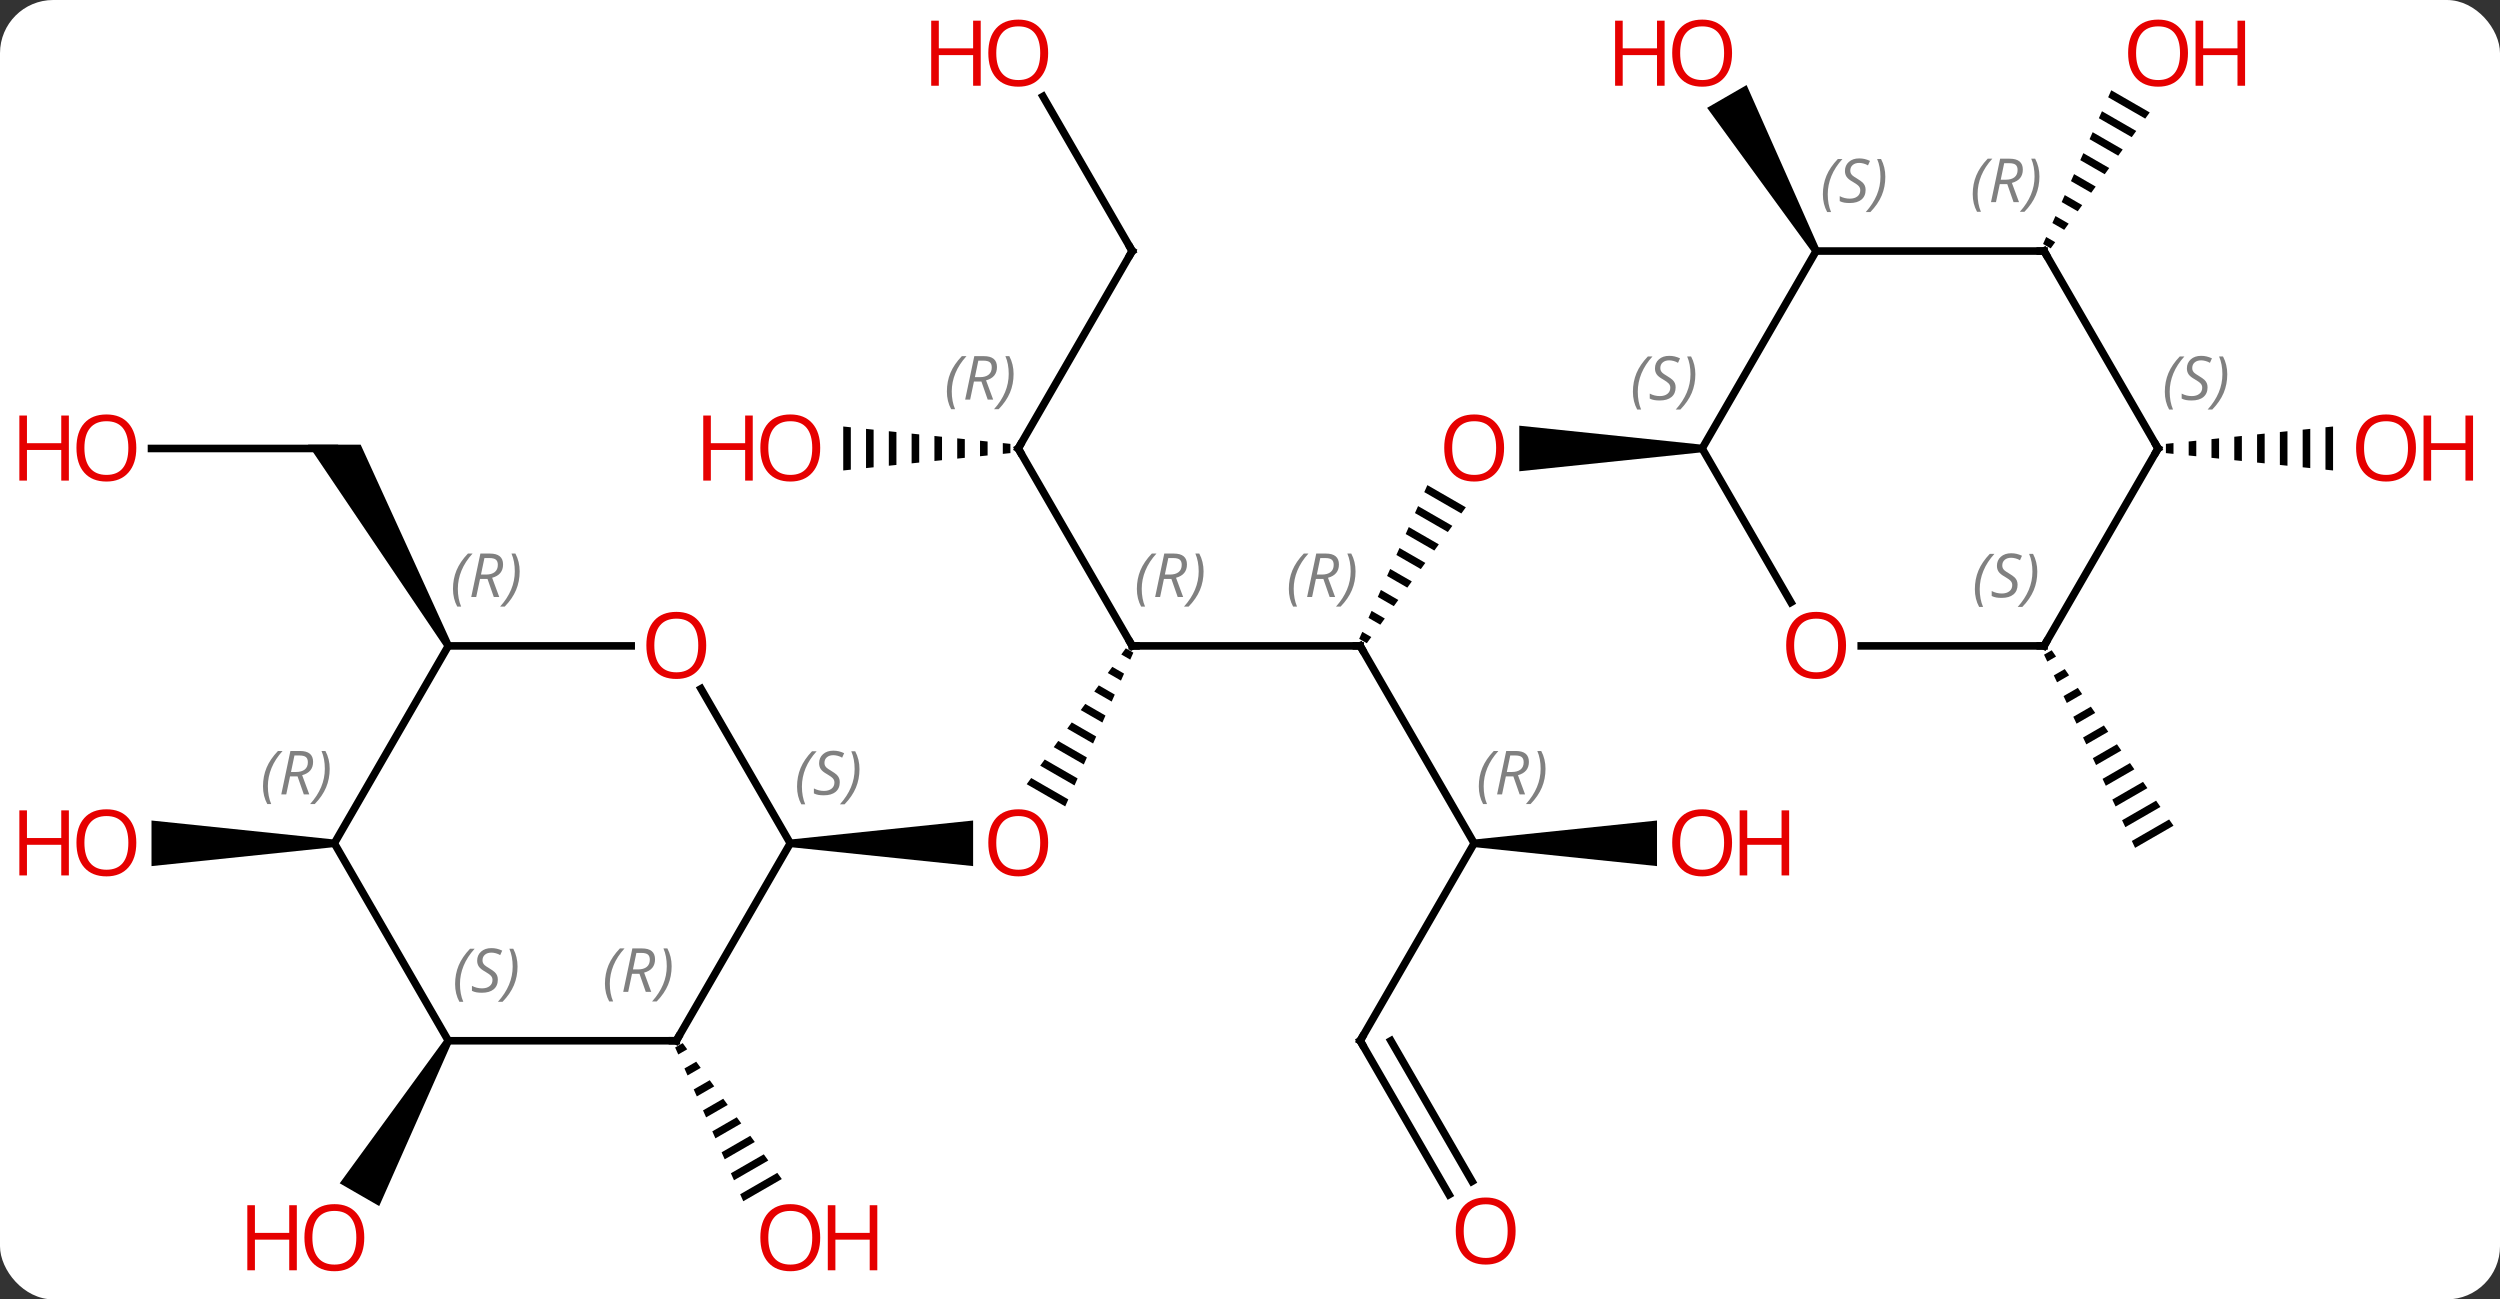 <svg width="329" viewBox="0 0 329 171" style="fill-opacity:1; color-rendering:auto; color-interpolation:auto; text-rendering:auto; stroke:black; stroke-linecap:square; stroke-miterlimit:10; shape-rendering:auto; stroke-opacity:1; fill:black; stroke-dasharray:none; font-weight:normal; stroke-width:1; font-family:'Open Sans'; font-style:normal; stroke-linejoin:miter; font-size:12; stroke-dashoffset:0; image-rendering:auto;" height="171" class="cas-substance-image" xmlns:xlink="http://www.w3.org/1999/xlink" xmlns="http://www.w3.org/2000/svg"><rect x="0" y="0" width="329" height="171" fill="#333333" stroke="none"/><svg class="cas-substance-single-component"><rect y="0" x="0" width="329" stroke="none" ry="7" rx="7" height="171" fill="white" class="cas-substance-group"/><svg y="0" x="0" width="329" viewBox="0 0 329 171" style="fill:black;" height="171" class="cas-substance-single-component-image"><svg><g><g transform="translate(164,85)" style="text-rendering:geometricPrecision; color-rendering:optimizeQuality; color-interpolation:linearRGB; stroke-linecap:butt; image-rendering:optimizeQuality;"><line y2="0" y1="0" x2="15" x1="-15" style="fill:none;"/><path style="stroke:none;" d="M-15.846 0.316 L-16.439 1.129 L-15.258 1.81 L-14.851 0.89 L-15.846 0.316 ZM-17.624 2.755 L-18.217 3.568 L-16.481 4.569 L-16.073 3.649 L-17.624 2.755 ZM-19.402 5.193 L-19.995 6.006 L-19.995 6.006 L-17.703 7.328 L-17.296 6.408 L-17.296 6.408 L-19.402 5.193 ZM-21.181 7.632 L-21.774 8.445 L-18.926 10.087 L-18.519 9.167 L-18.519 9.167 L-21.181 7.632 ZM-22.959 10.071 L-23.552 10.883 L-20.149 12.846 L-20.149 12.846 L-19.741 11.926 L-19.741 11.926 L-22.959 10.071 ZM-24.738 12.509 L-25.33 13.322 L-21.372 15.605 L-21.372 15.605 L-20.964 14.685 L-20.964 14.685 L-24.738 12.509 ZM-26.516 14.948 L-27.109 15.761 L-27.109 15.761 L-22.594 18.364 L-22.187 17.444 L-22.187 17.444 L-26.516 14.948 ZM-28.294 17.387 L-28.887 18.199 L-28.887 18.199 L-23.817 21.123 L-23.817 21.123 L-23.409 20.203 L-23.409 20.203 L-28.294 17.387 Z"/><line y2="-25.98" y1="0" x2="-30" x1="-15" style="fill:none;"/><path style="stroke:none;" d="M23.842 -21.158 L23.434 -20.238 L28.312 -17.425 L28.905 -18.238 L23.842 -21.158 ZM22.618 -18.399 L22.21 -17.48 L22.21 -17.48 L26.535 -14.986 L27.127 -15.799 L27.127 -15.799 L22.618 -18.399 ZM21.395 -15.641 L20.987 -14.721 L20.987 -14.721 L24.758 -12.547 L25.35 -13.36 L25.35 -13.36 L21.395 -15.641 ZM20.171 -12.882 L19.763 -11.963 L22.98 -10.108 L23.573 -10.921 L20.171 -12.882 ZM18.947 -10.124 L18.539 -9.204 L21.203 -7.668 L21.795 -8.482 L21.795 -8.482 L18.947 -10.124 ZM17.724 -7.365 L17.316 -6.446 L19.425 -5.229 L19.425 -5.229 L20.018 -6.042 L17.724 -7.365 ZM16.5 -4.607 L16.092 -3.688 L17.648 -2.79 L18.241 -3.603 L16.5 -4.607 ZM15.276 -1.849 L14.868 -0.929 L15.871 -0.351 L16.463 -1.164 L16.463 -1.164 L15.276 -1.849 Z"/><line y2="25.98" y1="0" x2="30" x1="15" style="fill:none;"/><path style="stroke:none;" d="M-60 26.48 L-60 25.48 L-35.938 22.98 L-35.938 28.98 Z"/><line y2="-51.963" y1="-25.98" x2="-15" x1="-30" style="fill:none;"/><path style="stroke:none;" d="M-32.031 -26.691 L-32.031 -25.269 L-32.031 -25.269 L-31.031 -25.373 L-31.031 -25.373 L-31.031 -26.587 L-31.031 -26.587 L-32.031 -26.691 ZM-35.031 -27.003 L-35.031 -24.957 L-35.031 -24.957 L-34.031 -25.061 L-34.031 -26.899 L-35.031 -27.003 ZM-38.031 -27.314 L-38.031 -24.646 L-37.031 -24.75 L-37.031 -24.75 L-37.031 -27.21 L-37.031 -27.21 L-38.031 -27.314 ZM-41.031 -27.626 L-41.031 -24.334 L-41.031 -24.334 L-40.031 -24.438 L-40.031 -24.438 L-40.031 -27.522 L-40.031 -27.522 L-41.031 -27.626 ZM-44.031 -27.938 L-44.031 -24.022 L-44.031 -24.022 L-43.031 -24.126 L-43.031 -24.126 L-43.031 -27.834 L-43.031 -27.834 L-44.031 -27.938 ZM-47.031 -28.25 L-47.031 -23.71 L-47.031 -23.71 L-46.031 -23.814 L-46.031 -28.146 L-47.031 -28.25 ZM-50.031 -28.561 L-50.031 -23.399 L-49.031 -23.503 L-49.031 -23.503 L-49.031 -28.457 L-49.031 -28.457 L-50.031 -28.561 ZM-53.031 -28.873 L-53.031 -23.087 L-53.031 -23.087 L-52.031 -23.191 L-52.031 -23.191 L-52.031 -28.769 L-52.031 -28.769 L-53.031 -28.873 Z"/><path style="stroke:none;" d="M60 -26.48 L60 -25.48 L35.938 -22.98 L35.938 -28.98 Z"/><line y2="51.963" y1="25.98" x2="15" x1="30" style="fill:none;"/><path style="stroke:none;" d="M30 26.48 L30 25.48 L54.062 22.98 L54.062 28.98 Z"/><line y2="-72.307" y1="-51.963" x2="-26.746" x1="-15" style="fill:none;"/><line y2="72.215" y1="51.963" x2="26.693" x1="15" style="fill:none;"/><line y2="70.465" y1="51.963" x2="29.724" x1="19.041" style="fill:none;"/><path style="stroke:none;" d="M-74.156 52.276 L-75.151 52.85 L-75.151 52.85 L-74.743 53.77 L-74.743 53.77 L-73.563 53.089 L-74.156 52.276 ZM-72.378 54.715 L-73.928 55.609 L-73.521 56.529 L-73.521 56.529 L-71.785 55.528 L-71.785 55.528 L-72.378 54.715 ZM-70.599 57.154 L-72.706 58.368 L-72.706 58.368 L-72.298 59.288 L-72.298 59.288 L-70.007 57.966 L-70.599 57.154 ZM-68.821 59.592 L-71.483 61.127 L-71.483 61.127 L-71.076 62.047 L-71.076 62.047 L-68.228 60.405 L-68.228 60.405 L-68.821 59.592 ZM-67.043 62.031 L-70.26 63.886 L-69.853 64.806 L-69.853 64.806 L-66.45 62.843 L-67.043 62.031 ZM-65.264 64.469 L-69.038 66.645 L-69.038 66.645 L-68.63 67.565 L-68.63 67.565 L-64.671 65.282 L-65.264 64.469 ZM-63.486 66.908 L-67.815 69.404 L-67.815 69.404 L-67.408 70.324 L-67.408 70.324 L-62.893 67.721 L-62.893 67.721 L-63.486 66.908 ZM-61.707 69.346 L-66.593 72.164 L-66.593 72.164 L-66.185 73.083 L-66.185 73.083 L-61.114 70.159 L-61.114 70.159 L-61.707 69.346 Z"/><path style="stroke:none;" d="M75.433 -52.213 L74.567 -51.713 L60.656 -70.807 L65.852 -73.807 Z"/><line y2="-25.98" y1="-25.98" x2="-144.062" x1="-120" style="fill:none;"/><path style="stroke:none;" d="M-104.567 -0.25 L-105.433 0.25 L-123.464 -26.48 L-116.536 -26.48 Z"/><path style="stroke:none;" d="M-105.433 51.713 L-104.567 52.213 L-114.098 73.721 L-119.294 70.721 Z"/><path style="stroke:none;" d="M113.842 -73.121 L113.434 -72.201 L113.434 -72.201 L118.312 -69.388 L118.312 -69.388 L118.904 -70.201 L118.904 -70.201 L113.842 -73.121 ZM112.618 -70.362 L112.21 -69.443 L116.535 -66.949 L117.127 -67.762 L117.127 -67.762 L112.618 -70.362 ZM111.394 -67.604 L110.987 -66.684 L114.757 -64.51 L115.35 -65.323 L115.35 -65.323 L111.394 -67.604 ZM110.171 -64.845 L109.763 -63.926 L109.763 -63.926 L112.98 -62.071 L112.98 -62.071 L113.573 -62.884 L110.171 -64.845 ZM108.947 -62.087 L108.539 -61.167 L108.539 -61.167 L111.203 -59.632 L111.203 -59.632 L111.795 -60.445 L111.795 -60.445 L108.947 -62.087 ZM107.724 -59.328 L107.316 -58.409 L109.425 -57.192 L109.425 -57.192 L110.018 -58.005 L107.724 -59.328 ZM106.5 -56.57 L106.092 -55.651 L107.648 -54.753 L107.648 -54.753 L108.241 -55.566 L106.5 -56.57 ZM105.276 -53.812 L104.868 -52.892 L104.868 -52.892 L105.871 -52.314 L106.463 -53.127 L106.463 -53.127 L105.276 -53.812 Z"/><path style="stroke:none;" d="M106.005 0.575 L104.995 1.157 L105.423 2.065 L106.578 1.399 L106.005 0.575 ZM107.722 3.049 L106.278 3.881 L106.707 4.789 L108.295 3.873 L107.722 3.049 ZM109.44 5.522 L107.562 6.605 L107.99 7.513 L110.012 6.347 L109.44 5.522 ZM111.157 7.996 L108.846 9.329 L109.274 10.237 L111.729 8.821 L111.157 7.996 ZM112.874 10.47 L110.13 12.053 L110.558 12.96 L113.446 11.295 L113.446 11.295 L112.874 10.47 ZM114.591 12.944 L111.414 14.776 L111.414 14.776 L111.842 15.684 L111.842 15.684 L115.163 13.769 L114.591 12.944 ZM116.308 15.418 L112.698 17.5 L113.126 18.408 L113.126 18.408 L116.881 16.243 L116.308 15.418 ZM118.025 17.892 L113.982 20.224 L114.41 21.132 L114.41 21.132 L118.598 18.717 L118.025 17.892 ZM119.742 20.366 L115.266 22.948 L115.694 23.855 L120.315 21.191 L119.742 20.366 ZM121.46 22.84 L116.549 25.671 L116.977 26.579 L122.032 23.664 L122.032 23.664 L121.46 22.84 Z"/><path style="stroke:none;" d="M-120 25.48 L-120 26.48 L-144.062 28.98 L-144.062 22.98 Z"/><path style="stroke:none;" d="M122.031 -26.691 L121.031 -26.587 L121.031 -25.373 L122.031 -25.269 L122.031 -25.269 L122.031 -26.691 ZM125.031 -27.003 L124.031 -26.899 L124.031 -25.061 L125.031 -24.957 L125.031 -27.003 ZM128.031 -27.314 L127.031 -27.21 L127.031 -27.21 L127.031 -24.75 L127.031 -24.75 L128.031 -24.646 L128.031 -27.314 ZM131.031 -27.626 L130.031 -27.522 L130.031 -27.522 L130.031 -24.438 L130.031 -24.438 L131.031 -24.334 L131.031 -27.626 ZM134.031 -27.938 L133.031 -27.834 L133.031 -24.126 L134.031 -24.022 L134.031 -24.022 L134.031 -27.938 ZM137.031 -28.25 L136.031 -28.146 L136.031 -23.814 L137.031 -23.71 L137.031 -28.25 ZM140.031 -28.561 L139.031 -28.457 L139.031 -23.503 L140.031 -23.399 L140.031 -28.561 ZM143.031 -28.873 L142.031 -28.769 L142.031 -23.191 L143.031 -23.087 L143.031 -28.873 Z"/><line y2="5.636" y1="25.98" x2="-71.746" x1="-60" style="fill:none;"/><line y2="51.963" y1="25.98" x2="-75" x1="-60" style="fill:none;"/><line y2="0" y1="0" x2="-105" x1="-80.938" style="fill:none;"/><line y2="51.963" y1="51.963" x2="-105" x1="-75" style="fill:none;"/><line y2="25.98" y1="0" x2="-120" x1="-105" style="fill:none;"/><line y2="25.98" y1="51.963" x2="-120" x1="-105" style="fill:none;"/><line y2="-51.963" y1="-25.98" x2="75" x1="60" style="fill:none;"/><line y2="-5.728" y1="-25.98" x2="71.693" x1="60" style="fill:none;"/><line y2="-51.963" y1="-51.963" x2="105" x1="75" style="fill:none;"/><line y2="0" y1="0" x2="105" x1="80.938" style="fill:none;"/><line y2="-25.98" y1="-51.963" x2="120" x1="105" style="fill:none;"/><line y2="-25.98" y1="0" x2="120" x1="105" style="fill:none;"/><path style="fill:none; stroke-miterlimit:5;" d="M-14.5 0 L-15 0 L-15.25 -0.433"/></g><g transform="translate(164,85)" style="stroke-linecap:butt; font-size:8.4px; fill:gray; text-rendering:geometricPrecision; image-rendering:optimizeQuality; color-rendering:optimizeQuality; font-family:'Open Sans'; font-style:italic; stroke:gray; color-interpolation:linearRGB; stroke-miterlimit:5;"><path style="stroke:none;" d="M-14.389 -7.496 Q-14.389 -8.824 -13.92 -9.949 Q-13.451 -11.074 -12.42 -12.152 L-11.81 -12.152 Q-12.779 -11.09 -13.264 -9.918 Q-13.748 -8.746 -13.748 -7.512 Q-13.748 -6.184 -13.31 -5.168 L-13.826 -5.168 Q-14.389 -6.199 -14.389 -7.496 ZM-10.829 -8.809 L-11.329 -6.434 L-11.985 -6.434 L-10.782 -12.152 L-9.532 -12.152 Q-7.797 -12.152 -7.797 -10.715 Q-7.797 -9.355 -9.235 -8.965 L-8.297 -6.434 L-9.016 -6.434 L-9.844 -8.809 L-10.829 -8.809 ZM-10.25 -11.559 Q-10.641 -9.637 -10.704 -9.387 L-10.047 -9.387 Q-9.297 -9.387 -8.891 -9.715 Q-8.485 -10.043 -8.485 -10.668 Q-8.485 -11.137 -8.742 -11.348 Q-9 -11.559 -9.594 -11.559 L-10.25 -11.559 ZM-5.611 -9.809 Q-5.611 -8.48 -6.088 -7.348 Q-6.564 -6.215 -7.58 -5.168 L-8.189 -5.168 Q-6.252 -7.324 -6.252 -9.809 Q-6.252 -11.137 -6.689 -12.152 L-6.174 -12.152 Q-5.611 -11.09 -5.611 -9.809 Z"/><path style="fill:none; stroke:black;" d="M14.5 -0 L15 0 L15.25 0.433"/><path style="stroke:none;" d="M5.612 -7.496 Q5.612 -8.824 6.08 -9.949 Q6.549 -11.074 7.58 -12.153 L8.19 -12.153 Q7.221 -11.09 6.737 -9.918 Q6.252 -8.746 6.252 -7.512 Q6.252 -6.184 6.69 -5.168 L6.174 -5.168 Q5.612 -6.199 5.612 -7.496 ZM9.172 -8.809 L8.672 -6.434 L8.015 -6.434 L9.219 -12.153 L10.469 -12.153 Q12.203 -12.153 12.203 -10.715 Q12.203 -9.356 10.765 -8.965 L11.703 -6.434 L10.984 -6.434 L10.156 -8.809 L9.172 -8.809 ZM9.75 -11.559 Q9.359 -9.637 9.297 -9.387 L9.953 -9.387 Q10.703 -9.387 11.109 -9.715 Q11.515 -10.043 11.515 -10.668 Q11.515 -11.137 11.258 -11.348 Q11 -11.559 10.406 -11.559 L9.75 -11.559 ZM14.389 -9.809 Q14.389 -8.481 13.912 -7.348 Q13.436 -6.215 12.42 -5.168 L11.811 -5.168 Q13.748 -7.324 13.748 -9.809 Q13.748 -11.137 13.311 -12.153 L13.826 -12.153 Q14.389 -11.09 14.389 -9.809 Z"/></g><g transform="translate(164,85)" style="stroke-linecap:butt; fill:rgb(230,0,0); text-rendering:geometricPrecision; color-rendering:optimizeQuality; image-rendering:optimizeQuality; font-family:'Open Sans'; stroke:rgb(230,0,0); color-interpolation:linearRGB; stroke-miterlimit:5;"><path style="stroke:none;" d="M-26.062 25.91 Q-26.062 27.972 -27.102 29.152 Q-28.141 30.332 -29.984 30.332 Q-31.875 30.332 -32.906 29.168 Q-33.938 28.003 -33.938 25.894 Q-33.938 23.8 -32.906 22.652 Q-31.875 21.503 -29.984 21.503 Q-28.125 21.503 -27.094 22.675 Q-26.062 23.847 -26.062 25.91 ZM-32.891 25.91 Q-32.891 27.644 -32.148 28.55 Q-31.406 29.457 -29.984 29.457 Q-28.562 29.457 -27.836 28.558 Q-27.109 27.66 -27.109 25.91 Q-27.109 24.175 -27.836 23.285 Q-28.562 22.394 -29.984 22.394 Q-31.406 22.394 -32.148 23.293 Q-32.891 24.191 -32.891 25.91 Z"/><path style="fill:none; stroke:black;" d="M-29.75 -25.547 L-30 -25.98 L-29.75 -26.413"/></g><g transform="translate(164,85)" style="stroke-linecap:butt; font-size:8.4px; fill:gray; text-rendering:geometricPrecision; image-rendering:optimizeQuality; color-rendering:optimizeQuality; font-family:'Open Sans'; font-style:italic; stroke:gray; color-interpolation:linearRGB; stroke-miterlimit:5;"><path style="stroke:none;" d="M-39.389 -33.476 Q-39.389 -34.804 -38.92 -35.929 Q-38.452 -37.054 -37.42 -38.132 L-36.811 -38.132 Q-37.78 -37.07 -38.264 -35.898 Q-38.748 -34.726 -38.748 -33.492 Q-38.748 -32.163 -38.311 -31.148 L-38.827 -31.148 Q-39.389 -32.179 -39.389 -33.476 ZM-35.829 -34.788 L-36.329 -32.413 L-36.985 -32.413 L-35.782 -38.132 L-34.532 -38.132 Q-32.798 -38.132 -32.798 -36.695 Q-32.798 -35.335 -34.235 -34.945 L-33.298 -32.413 L-34.017 -32.413 L-34.845 -34.788 L-35.829 -34.788 ZM-35.251 -37.538 Q-35.642 -35.617 -35.704 -35.367 L-35.048 -35.367 Q-34.298 -35.367 -33.892 -35.695 Q-33.485 -36.023 -33.485 -36.648 Q-33.485 -37.117 -33.743 -37.328 Q-34.001 -37.538 -34.595 -37.538 L-35.251 -37.538 ZM-30.612 -35.788 Q-30.612 -34.46 -31.088 -33.328 Q-31.565 -32.195 -32.581 -31.148 L-33.19 -31.148 Q-31.252 -33.304 -31.252 -35.788 Q-31.252 -37.117 -31.69 -38.132 L-31.174 -38.132 Q-30.612 -37.07 -30.612 -35.788 Z"/></g><g transform="translate(164,85)" style="stroke-linecap:butt; fill:rgb(230,0,0); text-rendering:geometricPrecision; color-rendering:optimizeQuality; image-rendering:optimizeQuality; font-family:'Open Sans'; stroke:rgb(230,0,0); color-interpolation:linearRGB; stroke-miterlimit:5;"><path style="stroke:none;" d="M33.938 -26.05 Q33.938 -23.988 32.898 -22.808 Q31.859 -21.628 30.016 -21.628 Q28.125 -21.628 27.094 -22.793 Q26.062 -23.957 26.062 -26.066 Q26.062 -28.16 27.094 -29.308 Q28.125 -30.457 30.016 -30.457 Q31.875 -30.457 32.906 -29.285 Q33.938 -28.113 33.938 -26.05 ZM27.109 -26.05 Q27.109 -24.316 27.852 -23.41 Q28.594 -22.503 30.016 -22.503 Q31.438 -22.503 32.164 -23.402 Q32.891 -24.3 32.891 -26.05 Q32.891 -27.785 32.164 -28.675 Q31.438 -29.566 30.016 -29.566 Q28.594 -29.566 27.852 -28.668 Q27.109 -27.769 27.109 -26.05 Z"/></g><g transform="translate(164,85)" style="stroke-linecap:butt; font-size:8.4px; fill:gray; text-rendering:geometricPrecision; image-rendering:optimizeQuality; color-rendering:optimizeQuality; font-family:'Open Sans'; font-style:italic; stroke:gray; color-interpolation:linearRGB; stroke-miterlimit:5;"><path style="stroke:none;" d="M30.611 18.484 Q30.611 17.156 31.08 16.031 Q31.549 14.906 32.58 13.828 L33.189 13.828 Q32.221 14.89 31.736 16.062 Q31.252 17.234 31.252 18.468 Q31.252 19.796 31.689 20.812 L31.174 20.812 Q30.611 19.781 30.611 18.484 ZM34.171 17.171 L33.671 19.546 L33.015 19.546 L34.218 13.828 L35.468 13.828 Q37.203 13.828 37.203 15.265 Q37.203 16.624 35.765 17.015 L36.703 19.546 L35.984 19.546 L35.156 17.171 L34.171 17.171 ZM34.749 14.421 Q34.359 16.343 34.296 16.593 L34.953 16.593 Q35.703 16.593 36.109 16.265 Q36.515 15.937 36.515 15.312 Q36.515 14.843 36.257 14.632 Q35.999 14.421 35.406 14.421 L34.749 14.421 ZM39.389 16.171 Q39.389 17.499 38.912 18.632 Q38.435 19.765 37.42 20.812 L36.81 20.812 Q38.748 18.656 38.748 16.171 Q38.748 14.843 38.31 13.828 L38.826 13.828 Q39.389 14.89 39.389 16.171 Z"/><path style="fill:none; stroke:black;" d="M-15.25 -51.53 L-15 -51.963 L-15.25 -52.396"/></g><g transform="translate(164,85)" style="stroke-linecap:butt; fill:rgb(230,0,0); text-rendering:geometricPrecision; color-rendering:optimizeQuality; image-rendering:optimizeQuality; font-family:'Open Sans'; stroke:rgb(230,0,0); color-interpolation:linearRGB; stroke-miterlimit:5;"><path style="stroke:none;" d="M-56.062 -26.05 Q-56.062 -23.988 -57.102 -22.808 Q-58.141 -21.628 -59.984 -21.628 Q-61.875 -21.628 -62.906 -22.793 Q-63.938 -23.957 -63.938 -26.066 Q-63.938 -28.16 -62.906 -29.308 Q-61.875 -30.457 -59.984 -30.457 Q-58.125 -30.457 -57.094 -29.285 Q-56.062 -28.113 -56.062 -26.05 ZM-62.891 -26.05 Q-62.891 -24.316 -62.148 -23.41 Q-61.406 -22.503 -59.984 -22.503 Q-58.562 -22.503 -57.836 -23.402 Q-57.109 -24.3 -57.109 -26.05 Q-57.109 -27.785 -57.836 -28.675 Q-58.562 -29.566 -59.984 -29.566 Q-61.406 -29.566 -62.148 -28.668 Q-62.891 -27.769 -62.891 -26.05 Z"/><path style="stroke:none;" d="M-64.938 -21.753 L-65.938 -21.753 L-65.938 -25.785 L-70.453 -25.785 L-70.453 -21.753 L-71.453 -21.753 L-71.453 -30.316 L-70.453 -30.316 L-70.453 -26.675 L-65.938 -26.675 L-65.938 -30.316 L-64.938 -30.316 L-64.938 -21.753 Z"/><path style="fill:none; stroke:black;" d="M15.25 51.53 L15 51.963 L15.25 52.396"/><path style="stroke:none;" d="M63.938 25.91 Q63.938 27.972 62.898 29.152 Q61.859 30.332 60.016 30.332 Q58.125 30.332 57.094 29.168 Q56.062 28.003 56.062 25.894 Q56.062 23.8 57.094 22.652 Q58.125 21.503 60.016 21.503 Q61.875 21.503 62.906 22.675 Q63.938 23.847 63.938 25.91 ZM57.109 25.91 Q57.109 27.644 57.852 28.55 Q58.594 29.457 60.016 29.457 Q61.438 29.457 62.164 28.558 Q62.891 27.66 62.891 25.91 Q62.891 24.175 62.164 23.285 Q61.438 22.394 60.016 22.394 Q58.594 22.394 57.852 23.293 Q57.109 24.191 57.109 25.91 Z"/><path style="stroke:none;" d="M71.453 30.207 L70.453 30.207 L70.453 26.175 L65.938 26.175 L65.938 30.207 L64.938 30.207 L64.938 21.644 L65.938 21.644 L65.938 25.285 L70.453 25.285 L70.453 21.644 L71.453 21.644 L71.453 30.207 Z"/><path style="stroke:none;" d="M-26.062 -78.013 Q-26.062 -75.951 -27.102 -74.771 Q-28.141 -73.591 -29.984 -73.591 Q-31.875 -73.591 -32.906 -74.755 Q-33.938 -75.92 -33.938 -78.029 Q-33.938 -80.123 -32.906 -81.271 Q-31.875 -82.42 -29.984 -82.42 Q-28.125 -82.42 -27.094 -81.248 Q-26.062 -80.076 -26.062 -78.013 ZM-32.891 -78.013 Q-32.891 -76.279 -32.148 -75.373 Q-31.406 -74.466 -29.984 -74.466 Q-28.562 -74.466 -27.836 -75.365 Q-27.109 -76.263 -27.109 -78.013 Q-27.109 -79.748 -27.836 -80.638 Q-28.562 -81.529 -29.984 -81.529 Q-31.406 -81.529 -32.148 -80.63 Q-32.891 -79.732 -32.891 -78.013 Z"/><path style="stroke:none;" d="M-34.938 -73.716 L-35.938 -73.716 L-35.938 -77.748 L-40.453 -77.748 L-40.453 -73.716 L-41.453 -73.716 L-41.453 -82.279 L-40.453 -82.279 L-40.453 -78.638 L-35.938 -78.638 L-35.938 -82.279 L-34.938 -82.279 L-34.938 -73.716 Z"/><path transform="translate(1.516,-0.875)" style="stroke:none;" d="M33.938 77.873 Q33.938 79.935 32.898 81.115 Q31.859 82.295 30.016 82.295 Q28.125 82.295 27.094 81.13 Q26.062 79.966 26.062 77.857 Q26.062 75.763 27.094 74.615 Q28.125 73.466 30.016 73.466 Q31.875 73.466 32.906 74.638 Q33.938 75.81 33.938 77.873 ZM27.109 77.873 Q27.109 79.607 27.852 80.513 Q28.594 81.42 30.016 81.42 Q31.438 81.42 32.164 80.521 Q32.891 79.623 32.891 77.873 Q32.891 76.138 32.164 75.248 Q31.438 74.357 30.016 74.357 Q28.594 74.357 27.852 75.255 Q27.109 76.154 27.109 77.873 Z"/></g><g transform="matrix(1,0,0,1,164,85)" style="stroke-linecap:butt; fill:rgb(230,0,0); text-rendering:geometricPrecision; color-rendering:optimizeQuality; image-rendering:optimizeQuality; font-family:'Open Sans'; stroke:rgb(230,0,0); color-interpolation:linearRGB; stroke-miterlimit:5;"><path style="stroke:none;" d="M-56.062 77.873 Q-56.062 79.935 -57.102 81.115 Q-58.141 82.295 -59.984 82.295 Q-61.875 82.295 -62.906 81.13 Q-63.938 79.966 -63.938 77.857 Q-63.938 75.763 -62.906 74.615 Q-61.875 73.466 -59.984 73.466 Q-58.125 73.466 -57.094 74.638 Q-56.062 75.81 -56.062 77.873 ZM-62.891 77.873 Q-62.891 79.607 -62.148 80.513 Q-61.406 81.42 -59.984 81.42 Q-58.562 81.42 -57.836 80.521 Q-57.109 79.623 -57.109 77.873 Q-57.109 76.138 -57.836 75.248 Q-58.562 74.357 -59.984 74.357 Q-61.406 74.357 -62.148 75.255 Q-62.891 76.154 -62.891 77.873 Z"/><path style="stroke:none;" d="M-48.547 82.17 L-49.547 82.17 L-49.547 78.138 L-54.062 78.138 L-54.062 82.17 L-55.062 82.17 L-55.062 73.607 L-54.062 73.607 L-54.062 77.248 L-49.547 77.248 L-49.547 73.607 L-48.547 73.607 L-48.547 82.17 Z"/><path style="stroke:none;" d="M63.938 -78.013 Q63.938 -75.951 62.898 -74.771 Q61.859 -73.591 60.016 -73.591 Q58.125 -73.591 57.094 -74.755 Q56.062 -75.92 56.062 -78.029 Q56.062 -80.123 57.094 -81.271 Q58.125 -82.42 60.016 -82.42 Q61.875 -82.42 62.906 -81.248 Q63.938 -80.076 63.938 -78.013 ZM57.109 -78.013 Q57.109 -76.279 57.852 -75.373 Q58.594 -74.466 60.016 -74.466 Q61.438 -74.466 62.164 -75.365 Q62.891 -76.263 62.891 -78.013 Q62.891 -79.748 62.164 -80.638 Q61.438 -81.529 60.016 -81.529 Q58.594 -81.529 57.852 -80.63 Q57.109 -79.732 57.109 -78.013 Z"/><path style="stroke:none;" d="M55.062 -73.716 L54.062 -73.716 L54.062 -77.748 L49.547 -77.748 L49.547 -73.716 L48.547 -73.716 L48.547 -82.279 L49.547 -82.279 L49.547 -78.638 L54.062 -78.638 L54.062 -82.279 L55.062 -82.279 L55.062 -73.716 Z"/><path style="stroke:none;" d="M-146.062 -26.05 Q-146.062 -23.988 -147.102 -22.808 Q-148.141 -21.628 -149.984 -21.628 Q-151.875 -21.628 -152.906 -22.793 Q-153.938 -23.957 -153.938 -26.066 Q-153.938 -28.16 -152.906 -29.308 Q-151.875 -30.457 -149.984 -30.457 Q-148.125 -30.457 -147.094 -29.285 Q-146.062 -28.113 -146.062 -26.05 ZM-152.891 -26.05 Q-152.891 -24.316 -152.148 -23.41 Q-151.406 -22.503 -149.984 -22.503 Q-148.562 -22.503 -147.836 -23.402 Q-147.109 -24.3 -147.109 -26.05 Q-147.109 -27.785 -147.836 -28.675 Q-148.562 -29.566 -149.984 -29.566 Q-151.406 -29.566 -152.148 -28.668 Q-152.891 -27.769 -152.891 -26.05 Z"/><path style="stroke:none;" d="M-154.938 -21.753 L-155.938 -21.753 L-155.938 -25.785 L-160.453 -25.785 L-160.453 -21.753 L-161.453 -21.753 L-161.453 -30.316 L-160.453 -30.316 L-160.453 -26.675 L-155.938 -26.675 L-155.938 -30.316 L-154.938 -30.316 L-154.938 -21.753 Z"/><path style="stroke:none;" d="M-116.062 77.873 Q-116.062 79.935 -117.102 81.115 Q-118.141 82.295 -119.984 82.295 Q-121.875 82.295 -122.906 81.13 Q-123.938 79.966 -123.938 77.857 Q-123.938 75.763 -122.906 74.615 Q-121.875 73.466 -119.984 73.466 Q-118.125 73.466 -117.094 74.638 Q-116.062 75.81 -116.062 77.873 ZM-122.891 77.873 Q-122.891 79.607 -122.148 80.513 Q-121.406 81.42 -119.984 81.42 Q-118.562 81.42 -117.836 80.521 Q-117.109 79.623 -117.109 77.873 Q-117.109 76.138 -117.836 75.248 Q-118.562 74.357 -119.984 74.357 Q-121.406 74.357 -122.148 75.255 Q-122.891 76.154 -122.891 77.873 Z"/><path style="stroke:none;" d="M-124.938 82.17 L-125.938 82.17 L-125.938 78.138 L-130.453 78.138 L-130.453 82.17 L-131.453 82.17 L-131.453 73.607 L-130.453 73.607 L-130.453 77.248 L-125.938 77.248 L-125.938 73.607 L-124.938 73.607 L-124.938 82.17 Z"/><path style="stroke:none;" d="M123.938 -78.013 Q123.938 -75.951 122.898 -74.771 Q121.859 -73.591 120.016 -73.591 Q118.125 -73.591 117.094 -74.755 Q116.062 -75.92 116.062 -78.029 Q116.062 -80.123 117.094 -81.271 Q118.125 -82.42 120.016 -82.42 Q121.875 -82.42 122.906 -81.248 Q123.938 -80.076 123.938 -78.013 ZM117.109 -78.013 Q117.109 -76.279 117.852 -75.373 Q118.594 -74.466 120.016 -74.466 Q121.438 -74.466 122.164 -75.365 Q122.891 -76.263 122.891 -78.013 Q122.891 -79.748 122.164 -80.638 Q121.438 -81.529 120.016 -81.529 Q118.594 -81.529 117.852 -80.63 Q117.109 -79.732 117.109 -78.013 Z"/><path style="stroke:none;" d="M131.453 -73.716 L130.453 -73.716 L130.453 -77.748 L125.938 -77.748 L125.938 -73.716 L124.938 -73.716 L124.938 -82.279 L125.938 -82.279 L125.938 -78.638 L130.453 -78.638 L130.453 -82.279 L131.453 -82.279 L131.453 -73.716 Z"/><path style="stroke:none;" d="M-146.062 25.91 Q-146.062 27.972 -147.102 29.152 Q-148.141 30.332 -149.984 30.332 Q-151.875 30.332 -152.906 29.168 Q-153.938 28.003 -153.938 25.894 Q-153.938 23.8 -152.906 22.652 Q-151.875 21.503 -149.984 21.503 Q-148.125 21.503 -147.094 22.675 Q-146.062 23.847 -146.062 25.91 ZM-152.891 25.91 Q-152.891 27.644 -152.148 28.55 Q-151.406 29.457 -149.984 29.457 Q-148.562 29.457 -147.836 28.558 Q-147.109 27.66 -147.109 25.91 Q-147.109 24.175 -147.836 23.285 Q-148.562 22.394 -149.984 22.394 Q-151.406 22.394 -152.148 23.293 Q-152.891 24.191 -152.891 25.91 Z"/><path style="stroke:none;" d="M-154.938 30.207 L-155.938 30.207 L-155.938 26.175 L-160.453 26.175 L-160.453 30.207 L-161.453 30.207 L-161.453 21.644 L-160.453 21.644 L-160.453 25.285 L-155.938 25.285 L-155.938 21.644 L-154.938 21.644 L-154.938 30.207 Z"/><path style="stroke:none;" d="M153.938 -26.05 Q153.938 -23.988 152.898 -22.808 Q151.859 -21.628 150.016 -21.628 Q148.125 -21.628 147.094 -22.793 Q146.062 -23.957 146.062 -26.066 Q146.062 -28.16 147.094 -29.308 Q148.125 -30.457 150.016 -30.457 Q151.875 -30.457 152.906 -29.285 Q153.938 -28.113 153.938 -26.05 ZM147.109 -26.05 Q147.109 -24.316 147.852 -23.41 Q148.594 -22.503 150.016 -22.503 Q151.438 -22.503 152.164 -23.402 Q152.891 -24.3 152.891 -26.05 Q152.891 -27.785 152.164 -28.675 Q151.438 -29.566 150.016 -29.566 Q148.594 -29.566 147.852 -28.668 Q147.109 -27.769 147.109 -26.05 Z"/><path style="stroke:none;" d="M161.453 -21.753 L160.453 -21.753 L160.453 -25.785 L155.938 -25.785 L155.938 -21.753 L154.938 -21.753 L154.938 -30.316 L155.938 -30.316 L155.938 -26.675 L160.453 -26.675 L160.453 -30.316 L161.453 -30.316 L161.453 -21.753 Z"/></g><g transform="matrix(1,0,0,1,164,85)" style="stroke-linecap:butt; font-size:8.4px; fill:gray; text-rendering:geometricPrecision; image-rendering:optimizeQuality; color-rendering:optimizeQuality; font-family:'Open Sans'; font-style:italic; stroke:gray; color-interpolation:linearRGB; stroke-miterlimit:5;"><path style="stroke:none;" d="M-59.109 18.523 Q-59.109 17.195 -58.64 16.07 Q-58.171 14.945 -57.14 13.867 L-56.531 13.867 Q-57.499 14.929 -57.984 16.101 Q-58.468 17.273 -58.468 18.507 Q-58.468 19.835 -58.031 20.851 L-58.546 20.851 Q-59.109 19.82 -59.109 18.523 ZM-53.486 17.929 Q-53.486 18.757 -54.033 19.21 Q-54.58 19.663 -55.58 19.663 Q-55.986 19.663 -56.299 19.609 Q-56.611 19.554 -56.892 19.413 L-56.892 18.757 Q-56.267 19.085 -55.564 19.085 Q-54.939 19.085 -54.564 18.788 Q-54.189 18.492 -54.189 17.976 Q-54.189 17.663 -54.392 17.437 Q-54.595 17.21 -55.158 16.882 Q-55.752 16.554 -55.978 16.226 Q-56.205 15.898 -56.205 15.445 Q-56.205 14.71 -55.689 14.249 Q-55.174 13.788 -54.33 13.788 Q-53.955 13.788 -53.619 13.867 Q-53.283 13.945 -52.908 14.117 L-53.174 14.71 Q-53.424 14.554 -53.744 14.468 Q-54.064 14.382 -54.33 14.382 Q-54.861 14.382 -55.181 14.656 Q-55.502 14.929 -55.502 15.398 Q-55.502 15.601 -55.431 15.749 Q-55.361 15.898 -55.22 16.031 Q-55.08 16.163 -54.658 16.413 Q-54.095 16.757 -53.892 16.953 Q-53.689 17.148 -53.588 17.382 Q-53.486 17.617 -53.486 17.929 ZM-50.892 16.21 Q-50.892 17.538 -51.368 18.671 Q-51.845 19.804 -52.86 20.851 L-53.47 20.851 Q-51.532 18.695 -51.532 16.21 Q-51.532 14.882 -51.97 13.867 L-51.454 13.867 Q-50.892 14.929 -50.892 16.21 Z"/></g><g transform="matrix(1,0,0,1,164,85)" style="stroke-linecap:butt; fill:rgb(230,0,0); text-rendering:geometricPrecision; color-rendering:optimizeQuality; image-rendering:optimizeQuality; font-family:'Open Sans'; stroke:rgb(230,0,0); color-interpolation:linearRGB; stroke-miterlimit:5;"><path style="stroke:none;" d="M-71.062 -0.07 Q-71.062 1.992 -72.102 3.172 Q-73.141 4.352 -74.984 4.352 Q-76.875 4.352 -77.906 3.188 Q-78.938 2.023 -78.938 -0.086 Q-78.938 -2.18 -77.906 -3.328 Q-76.875 -4.477 -74.984 -4.477 Q-73.125 -4.477 -72.094 -3.305 Q-71.062 -2.133 -71.062 -0.07 ZM-77.891 -0.07 Q-77.891 1.664 -77.148 2.57 Q-76.406 3.477 -74.984 3.477 Q-73.562 3.477 -72.836 2.578 Q-72.109 1.68 -72.109 -0.07 Q-72.109 -1.805 -72.836 -2.695 Q-73.562 -3.586 -74.984 -3.586 Q-76.406 -3.586 -77.148 -2.688 Q-77.891 -1.789 -77.891 -0.07 Z"/><path style="fill:none; stroke:black;" d="M-74.75 51.53 L-75 51.963 L-75.5 51.963"/></g><g transform="matrix(1,0,0,1,164,85)" style="stroke-linecap:butt; font-size:8.4px; fill:gray; text-rendering:geometricPrecision; image-rendering:optimizeQuality; color-rendering:optimizeQuality; font-family:'Open Sans'; font-style:italic; stroke:gray; color-interpolation:linearRGB; stroke-miterlimit:5;"><path style="stroke:none;" d="M-84.389 44.467 Q-84.389 43.139 -83.92 42.014 Q-83.452 40.889 -82.42 39.811 L-81.811 39.811 Q-82.78 40.873 -83.264 42.045 Q-83.748 43.217 -83.748 44.451 Q-83.748 45.78 -83.311 46.795 L-83.827 46.795 Q-84.389 45.764 -84.389 44.467 ZM-80.829 43.155 L-81.329 45.53 L-81.985 45.53 L-80.782 39.811 L-79.532 39.811 Q-77.798 39.811 -77.798 41.248 Q-77.798 42.608 -79.235 42.998 L-78.298 45.53 L-79.016 45.53 L-79.845 43.155 L-80.829 43.155 ZM-80.251 40.405 Q-80.641 42.326 -80.704 42.576 L-80.048 42.576 Q-79.298 42.576 -78.891 42.248 Q-78.485 41.92 -78.485 41.295 Q-78.485 40.826 -78.743 40.615 Q-79.001 40.405 -79.595 40.405 L-80.251 40.405 ZM-75.612 42.155 Q-75.612 43.483 -76.088 44.615 Q-76.565 45.748 -77.581 46.795 L-78.19 46.795 Q-76.252 44.639 -76.252 42.155 Q-76.252 40.826 -76.69 39.811 L-76.174 39.811 Q-75.612 40.873 -75.612 42.155 Z"/><path style="stroke:none;" d="M-104.388 -7.496 Q-104.388 -8.824 -103.92 -9.949 Q-103.451 -11.074 -102.42 -12.152 L-101.81 -12.152 Q-102.779 -11.09 -103.263 -9.918 Q-103.748 -8.746 -103.748 -7.512 Q-103.748 -6.184 -103.31 -5.168 L-103.826 -5.168 Q-104.388 -6.199 -104.388 -7.496 ZM-100.829 -8.809 L-101.329 -6.434 L-101.985 -6.434 L-100.782 -12.152 L-99.532 -12.152 Q-97.797 -12.152 -97.797 -10.715 Q-97.797 -9.355 -99.235 -8.965 L-98.297 -6.434 L-99.016 -6.434 L-99.844 -8.809 L-100.829 -8.809 ZM-100.25 -11.559 Q-100.641 -9.637 -100.704 -9.387 L-100.047 -9.387 Q-99.297 -9.387 -98.891 -9.715 Q-98.485 -10.043 -98.485 -10.668 Q-98.485 -11.137 -98.743 -11.348 Q-99 -11.559 -99.594 -11.559 L-100.25 -11.559 ZM-95.611 -9.809 Q-95.611 -8.48 -96.088 -7.348 Q-96.564 -6.215 -97.58 -5.168 L-98.189 -5.168 Q-96.252 -7.324 -96.252 -9.809 Q-96.252 -11.137 -96.689 -12.152 L-96.174 -12.152 Q-95.611 -11.09 -95.611 -9.809 Z"/><path style="stroke:none;" d="M-104.109 44.506 Q-104.109 43.178 -103.64 42.053 Q-103.171 40.928 -102.14 39.85 L-101.531 39.85 Q-102.499 40.912 -102.984 42.084 Q-103.468 43.256 -103.468 44.49 Q-103.468 45.818 -103.031 46.834 L-103.546 46.834 Q-104.109 45.803 -104.109 44.506 ZM-98.486 43.912 Q-98.486 44.74 -99.033 45.193 Q-99.58 45.646 -100.58 45.646 Q-100.986 45.646 -101.299 45.592 Q-101.611 45.537 -101.892 45.396 L-101.892 44.74 Q-101.267 45.068 -100.564 45.068 Q-99.939 45.068 -99.564 44.771 Q-99.189 44.475 -99.189 43.959 Q-99.189 43.646 -99.392 43.42 Q-99.595 43.193 -100.158 42.865 Q-100.752 42.537 -100.978 42.209 Q-101.205 41.881 -101.205 41.428 Q-101.205 40.693 -100.689 40.232 Q-100.174 39.771 -99.33 39.771 Q-98.955 39.771 -98.619 39.85 Q-98.283 39.928 -97.908 40.1 L-98.174 40.693 Q-98.424 40.537 -98.744 40.451 Q-99.064 40.365 -99.33 40.365 Q-99.861 40.365 -100.181 40.639 Q-100.502 40.912 -100.502 41.381 Q-100.502 41.584 -100.431 41.732 Q-100.361 41.881 -100.22 42.014 Q-100.08 42.146 -99.658 42.396 Q-99.095 42.74 -98.892 42.935 Q-98.689 43.131 -98.588 43.365 Q-98.486 43.6 -98.486 43.912 ZM-95.892 42.193 Q-95.892 43.521 -96.368 44.654 Q-96.845 45.787 -97.86 46.834 L-98.47 46.834 Q-96.532 44.678 -96.532 42.193 Q-96.532 40.865 -96.97 39.85 L-96.454 39.85 Q-95.892 40.912 -95.892 42.193 Z"/><path style="stroke:none;" d="M-129.389 18.484 Q-129.389 17.156 -128.92 16.031 Q-128.451 14.906 -127.42 13.828 L-126.811 13.828 Q-127.779 14.89 -128.264 16.062 Q-128.748 17.234 -128.748 18.468 Q-128.748 19.796 -128.31 20.812 L-128.826 20.812 Q-129.389 19.781 -129.389 18.484 ZM-125.829 17.171 L-126.329 19.546 L-126.985 19.546 L-125.782 13.828 L-124.532 13.828 Q-122.797 13.828 -122.797 15.265 Q-122.797 16.624 -124.235 17.015 L-123.297 19.546 L-124.016 19.546 L-124.844 17.171 L-125.829 17.171 ZM-125.251 14.421 Q-125.641 16.343 -125.704 16.593 L-125.047 16.593 Q-124.297 16.593 -123.891 16.265 Q-123.485 15.937 -123.485 15.312 Q-123.485 14.843 -123.743 14.632 Q-124.001 14.421 -124.594 14.421 L-125.251 14.421 ZM-120.611 16.171 Q-120.611 17.499 -121.088 18.632 Q-121.564 19.765 -122.58 20.812 L-123.189 20.812 Q-121.252 18.656 -121.252 16.171 Q-121.252 14.843 -121.689 13.828 L-121.174 13.828 Q-120.611 14.89 -120.611 16.171 Z"/><path style="stroke:none;" d="M50.891 -33.437 Q50.891 -34.765 51.36 -35.89 Q51.828 -37.015 52.86 -38.093 L53.469 -38.093 Q52.5 -37.031 52.016 -35.859 Q51.532 -34.687 51.532 -33.453 Q51.532 -32.124 51.969 -31.109 L51.453 -31.109 Q50.891 -32.14 50.891 -33.437 ZM56.514 -34.031 Q56.514 -33.203 55.967 -32.749 Q55.42 -32.296 54.42 -32.296 Q54.014 -32.296 53.701 -32.351 Q53.389 -32.406 53.107 -32.546 L53.107 -33.203 Q53.732 -32.874 54.435 -32.874 Q55.06 -32.874 55.435 -33.171 Q55.81 -33.468 55.81 -33.984 Q55.81 -34.296 55.607 -34.523 Q55.404 -34.749 54.842 -35.078 Q54.248 -35.406 54.021 -35.734 Q53.795 -36.062 53.795 -36.515 Q53.795 -37.249 54.31 -37.71 Q54.826 -38.171 55.67 -38.171 Q56.045 -38.171 56.381 -38.093 Q56.717 -38.015 57.092 -37.843 L56.826 -37.249 Q56.576 -37.406 56.256 -37.492 Q55.935 -37.578 55.67 -37.578 Q55.139 -37.578 54.818 -37.304 Q54.498 -37.031 54.498 -36.562 Q54.498 -36.359 54.568 -36.21 Q54.639 -36.062 54.779 -35.929 Q54.92 -35.796 55.342 -35.546 Q55.904 -35.203 56.107 -35.007 Q56.31 -34.812 56.412 -34.578 Q56.514 -34.343 56.514 -34.031 ZM59.108 -35.749 Q59.108 -34.421 58.632 -33.288 Q58.155 -32.156 57.139 -31.109 L56.53 -31.109 Q58.468 -33.265 58.468 -35.749 Q58.468 -37.078 58.03 -38.093 L58.546 -38.093 Q59.108 -37.031 59.108 -35.749 Z"/><path style="stroke:none;" d="M75.891 -59.42 Q75.891 -60.748 76.36 -61.873 Q76.829 -62.998 77.86 -64.076 L78.469 -64.076 Q77.501 -63.014 77.016 -61.842 Q76.532 -60.67 76.532 -59.436 Q76.532 -58.108 76.969 -57.092 L76.454 -57.092 Q75.891 -58.123 75.891 -59.42 ZM81.514 -60.014 Q81.514 -59.186 80.967 -58.733 Q80.42 -58.28 79.42 -58.28 Q79.014 -58.28 78.701 -58.334 Q78.389 -58.389 78.108 -58.53 L78.108 -59.186 Q78.733 -58.858 79.436 -58.858 Q80.061 -58.858 80.436 -59.155 Q80.811 -59.451 80.811 -59.967 Q80.811 -60.28 80.608 -60.506 Q80.405 -60.733 79.842 -61.061 Q79.248 -61.389 79.022 -61.717 Q78.795 -62.045 78.795 -62.498 Q78.795 -63.233 79.311 -63.694 Q79.826 -64.155 80.67 -64.155 Q81.045 -64.155 81.381 -64.076 Q81.717 -63.998 82.092 -63.826 L81.826 -63.233 Q81.576 -63.389 81.256 -63.475 Q80.936 -63.561 80.67 -63.561 Q80.139 -63.561 79.819 -63.287 Q79.498 -63.014 79.498 -62.545 Q79.498 -62.342 79.569 -62.194 Q79.639 -62.045 79.78 -61.912 Q79.92 -61.78 80.342 -61.53 Q80.905 -61.186 81.108 -60.99 Q81.311 -60.795 81.412 -60.561 Q81.514 -60.326 81.514 -60.014 ZM84.108 -61.733 Q84.108 -60.405 83.632 -59.272 Q83.155 -58.139 82.14 -57.092 L81.53 -57.092 Q83.468 -59.248 83.468 -61.733 Q83.468 -63.061 83.03 -64.076 L83.546 -64.076 Q84.108 -63.014 84.108 -61.733 Z"/></g><g transform="matrix(1,0,0,1,164,85)" style="stroke-linecap:butt; fill:rgb(230,0,0); text-rendering:geometricPrecision; color-rendering:optimizeQuality; image-rendering:optimizeQuality; font-family:'Open Sans'; stroke:rgb(230,0,0); color-interpolation:linearRGB; stroke-miterlimit:5;"><path style="stroke:none;" d="M78.938 -0.07 Q78.938 1.992 77.898 3.172 Q76.859 4.352 75.016 4.352 Q73.125 4.352 72.094 3.188 Q71.062 2.023 71.062 -0.086 Q71.062 -2.18 72.094 -3.328 Q73.125 -4.477 75.016 -4.477 Q76.875 -4.477 77.906 -3.305 Q78.938 -2.133 78.938 -0.07 ZM72.109 -0.07 Q72.109 1.664 72.852 2.57 Q73.594 3.477 75.016 3.477 Q76.438 3.477 77.164 2.578 Q77.891 1.68 77.891 -0.07 Q77.891 -1.805 77.164 -2.695 Q76.438 -3.586 75.016 -3.586 Q73.594 -3.586 72.852 -2.688 Q72.109 -1.789 72.109 -0.07 Z"/><path style="fill:none; stroke:black;" d="M104.5 -51.963 L105 -51.963 L105.25 -51.53"/></g><g transform="matrix(1,0,0,1,164,85)" style="stroke-linecap:butt; font-size:8.4px; fill:gray; text-rendering:geometricPrecision; image-rendering:optimizeQuality; color-rendering:optimizeQuality; font-family:'Open Sans'; font-style:italic; stroke:gray; color-interpolation:linearRGB; stroke-miterlimit:5;"><path style="stroke:none;" d="M95.611 -59.459 Q95.611 -60.787 96.08 -61.912 Q96.549 -63.037 97.58 -64.115 L98.189 -64.115 Q97.221 -63.053 96.736 -61.881 Q96.252 -60.709 96.252 -59.475 Q96.252 -58.147 96.689 -57.131 L96.174 -57.131 Q95.611 -58.162 95.611 -59.459 ZM99.171 -60.772 L98.671 -58.397 L98.015 -58.397 L99.218 -64.115 L100.468 -64.115 Q102.203 -64.115 102.203 -62.678 Q102.203 -61.319 100.765 -60.928 L101.703 -58.397 L100.984 -58.397 L100.156 -60.772 L99.171 -60.772 ZM99.749 -63.522 Q99.359 -61.6 99.296 -61.35 L99.953 -61.35 Q100.703 -61.35 101.109 -61.678 Q101.515 -62.006 101.515 -62.631 Q101.515 -63.1 101.257 -63.311 Q100.999 -63.522 100.406 -63.522 L99.749 -63.522 ZM104.389 -61.772 Q104.389 -60.444 103.912 -59.311 Q103.436 -58.178 102.42 -57.131 L101.811 -57.131 Q103.748 -59.287 103.748 -61.772 Q103.748 -63.1 103.311 -64.115 L103.826 -64.115 Q104.389 -63.053 104.389 -61.772 Z"/><path style="fill:none; stroke:black;" d="M104.5 -0 L105 0 L105.25 -0.433"/><path style="stroke:none;" d="M95.892 -7.457 Q95.892 -8.785 96.361 -9.91 Q96.829 -11.035 97.861 -12.114 L98.47 -12.114 Q97.501 -11.051 97.017 -9.879 Q96.532 -8.707 96.532 -7.473 Q96.532 -6.145 96.97 -5.129 L96.454 -5.129 Q95.892 -6.16 95.892 -7.457 ZM101.514 -8.051 Q101.514 -7.223 100.967 -6.77 Q100.421 -6.317 99.421 -6.317 Q99.014 -6.317 98.702 -6.371 Q98.389 -6.426 98.108 -6.567 L98.108 -7.223 Q98.733 -6.895 99.436 -6.895 Q100.061 -6.895 100.436 -7.192 Q100.811 -7.489 100.811 -8.004 Q100.811 -8.317 100.608 -8.543 Q100.405 -8.77 99.842 -9.098 Q99.249 -9.426 99.022 -9.754 Q98.796 -10.082 98.796 -10.535 Q98.796 -11.27 99.311 -11.731 Q99.827 -12.192 100.671 -12.192 Q101.046 -12.192 101.381 -12.114 Q101.717 -12.035 102.092 -11.864 L101.827 -11.27 Q101.577 -11.426 101.256 -11.512 Q100.936 -11.598 100.671 -11.598 Q100.139 -11.598 99.819 -11.324 Q99.499 -11.051 99.499 -10.582 Q99.499 -10.379 99.569 -10.231 Q99.639 -10.082 99.78 -9.949 Q99.921 -9.817 100.342 -9.567 Q100.905 -9.223 101.108 -9.028 Q101.311 -8.832 101.413 -8.598 Q101.514 -8.364 101.514 -8.051 ZM104.109 -9.77 Q104.109 -8.442 103.632 -7.309 Q103.156 -6.176 102.14 -5.129 L101.531 -5.129 Q103.468 -7.285 103.468 -9.77 Q103.468 -11.098 103.031 -12.114 L103.546 -12.114 Q104.109 -11.051 104.109 -9.77 Z"/><path style="fill:none; stroke:black;" d="M119.75 -26.413 L120 -25.98 L119.75 -25.547"/><path style="stroke:none;" d="M120.891 -33.437 Q120.891 -34.765 121.36 -35.89 Q121.829 -37.015 122.86 -38.093 L123.469 -38.093 Q122.501 -37.031 122.016 -35.859 Q121.532 -34.687 121.532 -33.453 Q121.532 -32.125 121.969 -31.109 L121.454 -31.109 Q120.891 -32.14 120.891 -33.437 ZM126.514 -34.031 Q126.514 -33.203 125.967 -32.75 Q125.42 -32.297 124.42 -32.297 Q124.014 -32.297 123.701 -32.351 Q123.389 -32.406 123.108 -32.547 L123.108 -33.203 Q123.733 -32.875 124.436 -32.875 Q125.061 -32.875 125.436 -33.172 Q125.811 -33.468 125.811 -33.984 Q125.811 -34.297 125.608 -34.523 Q125.405 -34.75 124.842 -35.078 Q124.248 -35.406 124.022 -35.734 Q123.795 -36.062 123.795 -36.515 Q123.795 -37.25 124.311 -37.711 Q124.826 -38.172 125.67 -38.172 Q126.045 -38.172 126.381 -38.093 Q126.717 -38.015 127.092 -37.843 L126.826 -37.25 Q126.576 -37.406 126.256 -37.492 Q125.936 -37.578 125.67 -37.578 Q125.139 -37.578 124.819 -37.304 Q124.498 -37.031 124.498 -36.562 Q124.498 -36.359 124.569 -36.211 Q124.639 -36.062 124.78 -35.929 Q124.92 -35.797 125.342 -35.547 Q125.905 -35.203 126.108 -35.008 Q126.311 -34.812 126.412 -34.578 Q126.514 -34.343 126.514 -34.031 ZM129.108 -35.75 Q129.108 -34.422 128.632 -33.289 Q128.155 -32.156 127.14 -31.109 L126.53 -31.109 Q128.468 -33.265 128.468 -35.75 Q128.468 -37.078 128.03 -38.093 L128.546 -38.093 Q129.108 -37.031 129.108 -35.75 Z"/></g></g></svg></svg></svg></svg>